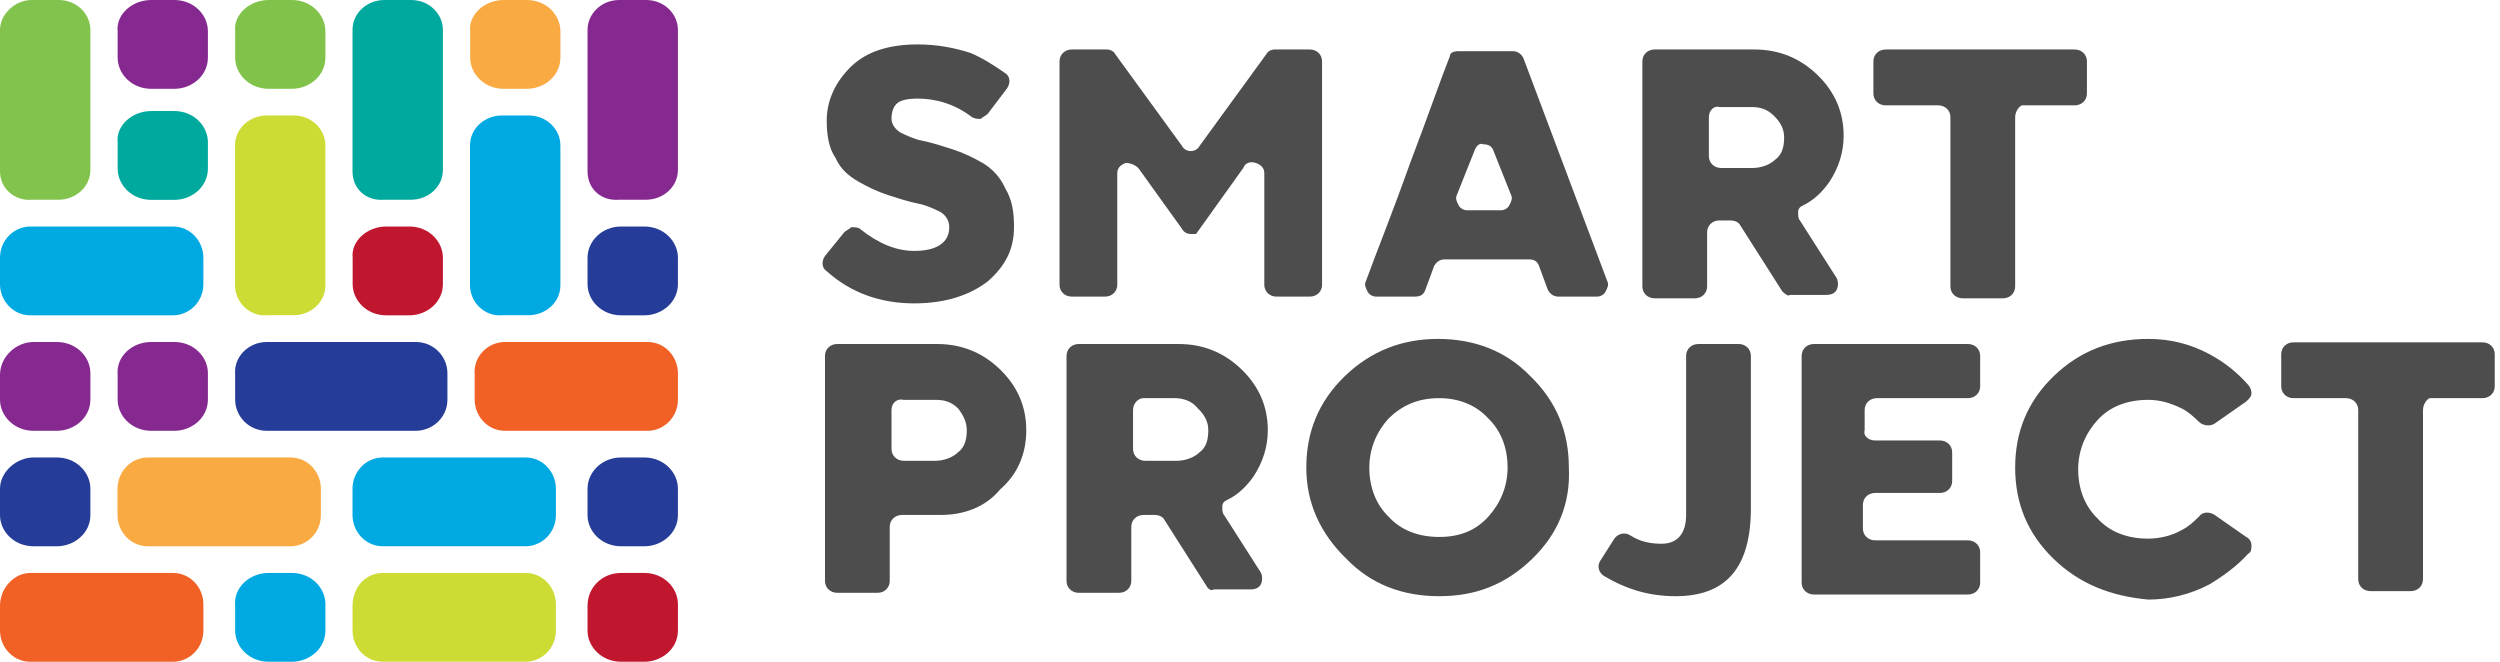 <svg width="136" height="36" viewBox="0 0 136 36" fill="none" xmlns="http://www.w3.org/2000/svg">
<path fill-rule="evenodd" clip-rule="evenodd" d="M14.519 18.604H22.612C23.613 18.604 24.34 19.409 24.34 20.304V21.736C24.34 22.72 23.522 23.436 22.612 23.436H14.519C13.519 23.436 12.792 22.631 12.792 21.736V20.394C12.701 19.409 13.519 18.604 14.519 18.604Z" fill="#253D98"/>
<path fill-rule="evenodd" clip-rule="evenodd" d="M1.655 31.168H9.408C10.367 31.168 11.064 31.973 11.064 32.868V34.3C11.064 35.284 10.28 36 9.408 36H1.655C0.697 36 0 35.195 0 34.3V32.957C0 31.973 0.784 31.168 1.655 31.168Z" fill="#F16025"/>
<path fill-rule="evenodd" clip-rule="evenodd" d="M27.476 18.604H35.225C36.182 18.604 36.879 19.409 36.879 20.304V21.736C36.879 22.72 36.095 23.436 35.225 23.436H27.476C26.518 23.436 25.822 22.631 25.822 21.736V20.394C25.735 19.409 26.518 18.604 27.476 18.604Z" fill="#F16025"/>
<path fill-rule="evenodd" clip-rule="evenodd" d="M8.048 24.886H15.801C16.759 24.886 17.456 25.691 17.456 26.586V28.018C17.456 29.002 16.672 29.718 15.801 29.718H8.048C7.089 29.718 6.392 28.913 6.392 28.018V26.586C6.392 25.691 7.089 24.886 8.048 24.886Z" fill="#FAAA43"/>
<path fill-rule="evenodd" clip-rule="evenodd" d="M20.832 24.886H28.586C29.544 24.886 30.241 25.691 30.241 26.586V28.018C30.241 29.002 29.457 29.718 28.586 29.718H20.832C19.874 29.718 19.177 28.913 19.177 28.018V26.586C19.177 25.691 19.874 24.886 20.832 24.886Z" fill="#00A9E2"/>
<path fill-rule="evenodd" clip-rule="evenodd" d="M1.655 12.322H9.408C10.367 12.322 11.064 13.128 11.064 14.023V15.454C11.064 16.439 10.28 17.154 9.408 17.154H1.655C0.697 17.154 0 16.349 0 15.454V14.023C0 13.038 0.784 12.322 1.655 12.322Z" fill="#00A9E2"/>
<path fill-rule="evenodd" clip-rule="evenodd" d="M31.962 9.325V1.626C31.962 0.77 32.69 0 33.692 0H35.149C36.15 0 36.879 0.77 36.879 1.626V9.24C36.879 10.181 36.059 10.865 35.149 10.865H33.692C32.69 10.951 31.962 10.266 31.962 9.325Z" fill="#852990"/>
<path fill-rule="evenodd" clip-rule="evenodd" d="M19.177 9.325V1.626C19.177 0.684 19.997 0 20.907 0H22.364C23.366 0 24.094 0.77 24.094 1.626V9.24C24.094 10.181 23.275 10.865 22.364 10.865H20.907C19.906 10.951 19.177 10.266 19.177 9.325Z" fill="#00A99D"/>
<path fill-rule="evenodd" clip-rule="evenodd" d="M25.569 15.522V7.908C25.569 6.966 26.389 6.282 27.299 6.282H28.756C29.758 6.282 30.486 7.052 30.486 7.908V15.522C30.486 16.463 29.667 17.148 28.756 17.148H27.299C26.389 17.233 25.569 16.463 25.569 15.522Z" fill="#00A9E2"/>
<path fill-rule="evenodd" clip-rule="evenodd" d="M12.785 15.522V7.908C12.785 6.966 13.604 6.282 14.515 6.282H15.972C16.973 6.282 17.702 7.052 17.702 7.908V15.522C17.702 16.463 16.882 17.148 15.972 17.148H14.515C13.604 17.233 12.785 16.463 12.785 15.522Z" fill="#CCDC35"/>
<path fill-rule="evenodd" clip-rule="evenodd" d="M20.832 31.168H28.586C29.544 31.168 30.241 31.973 30.241 32.868V34.3C30.241 35.284 29.457 36 28.586 36H20.832C19.874 36 19.177 35.195 19.177 34.3V32.957C19.177 31.973 19.874 31.168 20.832 31.168Z" fill="#CCDC35"/>
<path fill-rule="evenodd" clip-rule="evenodd" d="M1.832 18.604H3.085C4.146 18.604 4.917 19.409 4.917 20.304V21.736C4.917 22.72 4.049 23.436 3.085 23.436H1.832C0.771 23.436 0 22.631 0 21.736V20.394C0 19.409 0.868 18.604 1.832 18.604Z" fill="#852990"/>
<path fill-rule="evenodd" clip-rule="evenodd" d="M1.832 24.886H3.085C4.146 24.886 4.917 25.691 4.917 26.586V28.018C4.917 29.002 4.049 29.718 3.085 29.718H1.832C0.771 29.718 0 28.913 0 28.018V26.586C0 25.691 0.868 24.886 1.832 24.886Z" fill="#253D98"/>
<path fill-rule="evenodd" clip-rule="evenodd" d="M33.794 12.322H35.047C36.108 12.322 36.879 13.128 36.879 14.023V15.454C36.879 16.439 36.011 17.154 35.047 17.154H33.794C32.733 17.154 31.962 16.349 31.962 15.454V14.023C31.962 13.128 32.733 12.322 33.794 12.322Z" fill="#253D98"/>
<path fill-rule="evenodd" clip-rule="evenodd" d="M14.621 0H15.873C16.932 0 17.702 0.805 17.702 1.7V3.132C17.702 4.116 16.835 4.832 15.873 4.832H14.621C13.562 4.832 12.792 4.027 12.792 3.132V1.7C12.696 0.805 13.562 0 14.621 0Z" fill="#81C34A"/>
<path fill-rule="evenodd" clip-rule="evenodd" d="M21.014 12.322H22.265C23.324 12.322 24.094 13.128 24.094 14.023V15.454C24.094 16.439 23.228 17.154 22.265 17.154H21.014C19.955 17.154 19.184 16.349 19.184 15.454V14.023C19.088 13.128 19.955 12.322 21.014 12.322Z" fill="#C0162E"/>
<path fill-rule="evenodd" clip-rule="evenodd" d="M27.406 0H28.657C29.716 0 30.486 0.805 30.486 1.7V3.132C30.486 4.116 29.62 4.832 28.657 4.832H27.406C26.347 4.832 25.577 4.027 25.577 3.132V1.7C25.48 0.805 26.347 0 27.406 0Z" fill="#FAAA43"/>
<path fill-rule="evenodd" clip-rule="evenodd" d="M33.794 31.168H35.047C36.108 31.168 36.879 31.973 36.879 32.868V34.3C36.879 35.284 36.011 36 35.047 36H33.794C32.733 36 31.962 35.195 31.962 34.3V32.957C31.962 31.973 32.733 31.168 33.794 31.168Z" fill="#C0162E"/>
<path fill-rule="evenodd" clip-rule="evenodd" d="M14.621 31.168H15.873C16.932 31.168 17.702 31.973 17.702 32.868V34.3C17.702 35.284 16.835 36 15.873 36H14.621C13.562 36 12.792 35.195 12.792 34.3V32.957C12.696 31.973 13.562 31.168 14.621 31.168Z" fill="#00A9E2"/>
<path fill-rule="evenodd" clip-rule="evenodd" d="M0 9.325V1.626C0 0.77 0.82 0 1.73 0H3.187C4.189 0 4.917 0.77 4.917 1.626V9.24C4.917 10.181 4.098 10.865 3.187 10.865H1.73C0.82 10.951 0 10.266 0 9.325Z" fill="#81C34C"/>
<path fill-rule="evenodd" clip-rule="evenodd" d="M8.229 0H9.48C10.539 0 11.31 0.805 11.31 1.7V3.132C11.31 4.116 10.443 4.832 9.48 4.832H8.229C7.17 4.832 6.4 4.027 6.4 3.132V1.7C6.303 0.805 7.17 0 8.229 0Z" fill="#852990"/>
<path fill-rule="evenodd" clip-rule="evenodd" d="M8.229 6.04H9.48C10.539 6.04 11.31 6.846 11.31 7.74V9.172C11.31 10.157 10.443 10.873 9.48 10.873H8.229C7.17 10.873 6.4 10.067 6.4 9.172V7.74C6.303 6.846 7.17 6.04 8.229 6.04Z" fill="#00A99D"/>
<path fill-rule="evenodd" clip-rule="evenodd" d="M8.229 18.604H9.48C10.539 18.604 11.31 19.409 11.31 20.304V21.736C11.31 22.72 10.443 23.436 9.48 23.436H8.229C7.17 23.436 6.4 22.631 6.4 21.736V20.394C6.303 19.409 7.17 18.604 8.229 18.604Z" fill="#852990"/>
<path fill-rule="evenodd" clip-rule="evenodd" d="M33.794 24.886H35.047C36.108 24.886 36.879 25.691 36.879 26.586V28.018C36.879 29.002 36.011 29.718 35.047 29.718H33.794C32.733 29.718 31.962 28.913 31.962 28.018V26.586C31.962 25.691 32.733 24.886 33.794 24.886Z" fill="#253D98"/>
<path d="M48.498 6.467C48.498 6.744 48.688 7.02 48.973 7.204C49.354 7.388 49.735 7.572 50.211 7.664C50.687 7.757 51.259 7.941 51.83 8.125C52.401 8.309 52.972 8.585 53.449 8.861C53.925 9.138 54.401 9.598 54.686 10.243C55.067 10.887 55.162 11.532 55.162 12.36C55.162 13.557 54.686 14.478 53.734 15.307C52.782 16.043 51.449 16.504 49.735 16.504C47.926 16.504 46.307 15.951 44.974 14.754C44.689 14.57 44.689 14.202 44.879 13.926L45.926 12.637C46.022 12.544 46.212 12.452 46.307 12.36C46.498 12.36 46.688 12.36 46.783 12.452C47.831 13.281 48.783 13.649 49.735 13.649C50.973 13.649 51.639 13.189 51.639 12.36C51.639 11.992 51.449 11.716 51.163 11.532C50.782 11.348 50.401 11.163 49.926 11.071C49.45 10.979 48.878 10.795 48.307 10.611C47.736 10.427 47.164 10.15 46.688 9.874C46.212 9.598 45.736 9.23 45.45 8.585C45.07 8.033 44.974 7.296 44.974 6.56C44.974 5.455 45.45 4.442 46.307 3.613C47.164 2.784 48.402 2.416 49.926 2.416C50.973 2.416 51.925 2.6 52.782 2.876C53.449 3.153 54.02 3.521 54.686 3.981C54.972 4.165 54.972 4.534 54.781 4.81L53.734 6.191C53.639 6.283 53.449 6.375 53.353 6.467C53.163 6.467 53.068 6.467 52.877 6.375C51.925 5.639 50.878 5.363 49.926 5.363C49.354 5.363 48.973 5.455 48.783 5.639C48.592 5.823 48.498 6.099 48.498 6.467ZM65.065 12.729H64.779C64.589 12.729 64.398 12.637 64.303 12.452L61.923 9.138C61.732 8.954 61.446 8.861 61.256 8.861C60.971 8.954 60.78 9.138 60.78 9.414V15.491C60.78 15.859 60.494 16.136 60.113 16.136H58.305C57.924 16.136 57.638 15.859 57.638 15.491V3.337C57.638 2.968 57.924 2.692 58.305 2.692H60.209C60.399 2.692 60.59 2.784 60.685 2.968L64.303 7.941C64.398 8.125 64.589 8.217 64.779 8.217C64.969 8.217 65.16 8.125 65.255 7.941L68.873 2.968C68.969 2.784 69.159 2.692 69.35 2.692H71.254C71.635 2.692 71.92 2.968 71.92 3.337V15.491C71.92 15.859 71.635 16.136 71.254 16.136H69.445C69.064 16.136 68.778 15.859 68.778 15.491V9.414C68.778 9.138 68.588 8.954 68.302 8.861C68.016 8.769 67.731 8.861 67.635 9.138L65.065 12.729ZM79.347 2.784H82.299C82.584 2.784 82.775 2.968 82.87 3.153L87.44 15.307C87.535 15.491 87.44 15.675 87.345 15.859C87.25 16.043 87.059 16.136 86.869 16.136H84.774C84.489 16.136 84.298 15.951 84.203 15.767L83.727 14.478C83.632 14.202 83.441 14.11 83.156 14.11H78.585C78.3 14.11 78.109 14.294 78.014 14.478L77.538 15.767C77.443 16.043 77.252 16.136 76.966 16.136H74.872C74.681 16.136 74.491 16.043 74.396 15.859C74.3 15.675 74.205 15.491 74.3 15.307C74.872 13.742 75.729 11.624 76.681 8.954C77.728 6.191 78.395 4.258 78.871 3.061C78.871 2.876 79.061 2.784 79.347 2.784ZM80.204 8.217L79.252 10.611C79.157 10.795 79.252 10.979 79.347 11.163C79.442 11.348 79.633 11.44 79.823 11.44H81.632C81.823 11.44 82.013 11.348 82.108 11.163C82.204 10.979 82.299 10.795 82.204 10.611L81.251 8.217C81.156 7.941 80.966 7.849 80.68 7.849C80.49 7.757 80.299 7.941 80.204 8.217ZM96.962 15.859L94.677 12.268C94.581 12.084 94.391 11.992 94.105 11.992H93.534C93.153 11.992 92.867 12.268 92.867 12.637V15.583C92.867 15.951 92.582 16.228 92.201 16.228H90.011C89.63 16.228 89.345 15.951 89.345 15.583V3.337C89.345 2.968 89.63 2.692 90.011 2.692H95.438C96.771 2.692 97.914 3.153 98.866 4.073C99.818 4.994 100.294 6.099 100.294 7.388C100.294 8.309 100.009 9.138 99.533 9.874C99.152 10.427 98.676 10.887 98.105 11.163C97.914 11.255 97.819 11.348 97.819 11.532C97.819 11.716 97.819 11.9 97.914 11.992L99.913 15.123C100.009 15.307 100.009 15.583 99.913 15.767C99.818 15.951 99.628 16.043 99.342 16.043H97.343C97.343 16.136 97.152 16.043 96.962 15.859ZM92.963 6.375V8.493C92.963 8.861 93.248 9.138 93.629 9.138H95.343C95.819 9.138 96.295 8.954 96.581 8.677C96.962 8.401 97.057 7.941 97.057 7.48C97.057 7.02 96.866 6.652 96.486 6.283C96.105 5.915 95.724 5.823 95.248 5.823H93.534C93.248 5.731 92.963 6.007 92.963 6.375ZM109.625 6.375V15.583C109.625 15.951 109.34 16.228 108.959 16.228H106.769C106.388 16.228 106.102 15.951 106.102 15.583V6.375C106.102 6.007 105.817 5.731 105.436 5.731H102.579C102.199 5.731 101.913 5.455 101.913 5.086V3.337C101.913 2.968 102.199 2.692 102.579 2.692H112.863C113.244 2.692 113.529 2.968 113.529 3.337V5.086C113.529 5.455 113.244 5.731 112.863 5.731H110.006C109.911 5.731 109.625 6.007 109.625 6.375ZM51.163 28.014H49.069C48.688 28.014 48.402 28.29 48.402 28.658V31.605C48.402 31.973 48.117 32.249 47.736 32.249H45.546C45.165 32.249 44.879 31.973 44.879 31.605V19.358C44.879 18.99 45.165 18.714 45.546 18.714H50.973C52.306 18.714 53.449 19.174 54.401 20.095C55.353 21.016 55.829 22.121 55.829 23.41C55.829 24.699 55.353 25.804 54.401 26.632C53.639 27.553 52.496 28.014 51.163 28.014ZM48.498 22.305V24.422C48.498 24.791 48.783 25.067 49.164 25.067H50.878C51.354 25.067 51.83 24.883 52.115 24.607C52.496 24.33 52.592 23.87 52.592 23.41C52.592 22.949 52.401 22.581 52.115 22.213C51.734 21.844 51.354 21.752 50.878 21.752H49.164C48.783 21.66 48.498 21.936 48.498 22.305ZM65.636 31.881L63.351 28.29C63.256 28.106 63.065 28.014 62.779 28.014H62.208C61.827 28.014 61.542 28.29 61.542 28.658V31.605C61.542 31.973 61.256 32.249 60.875 32.249H58.685C58.305 32.249 58.019 31.973 58.019 31.605V19.358C58.019 18.99 58.305 18.714 58.685 18.714H64.113C65.446 18.714 66.588 19.174 67.54 20.095C68.492 21.016 68.969 22.121 68.969 23.41C68.969 24.33 68.683 25.159 68.207 25.896C67.826 26.448 67.35 26.909 66.779 27.185C66.588 27.277 66.493 27.369 66.493 27.553C66.493 27.737 66.493 27.921 66.588 28.014L68.588 31.144C68.683 31.328 68.683 31.605 68.588 31.789C68.492 31.973 68.302 32.065 68.016 32.065H66.017C65.921 32.157 65.731 32.065 65.636 31.881ZM61.637 22.305V24.422C61.637 24.791 61.923 25.067 62.304 25.067H64.017C64.493 25.067 64.969 24.883 65.255 24.607C65.636 24.33 65.731 23.87 65.731 23.41C65.731 22.949 65.541 22.581 65.16 22.213C64.874 21.844 64.398 21.66 63.922 21.66H62.208C61.923 21.66 61.637 21.936 61.637 22.305ZM83.346 30.407C81.918 31.789 80.299 32.433 78.299 32.433C76.3 32.433 74.586 31.789 73.253 30.407C71.825 29.026 71.063 27.369 71.063 25.435C71.063 23.502 71.73 21.844 73.158 20.463C74.586 19.082 76.3 18.437 78.205 18.437C80.204 18.437 81.918 19.082 83.251 20.463C84.679 21.844 85.346 23.502 85.346 25.435C85.441 27.369 84.774 29.026 83.346 30.407ZM80.966 28.106C81.632 27.369 82.013 26.448 82.013 25.435C82.013 24.33 81.632 23.41 80.966 22.765C80.299 22.029 79.347 21.66 78.299 21.66C77.157 21.66 76.3 22.029 75.538 22.765C74.872 23.502 74.491 24.422 74.491 25.435C74.491 26.54 74.872 27.461 75.538 28.106C76.205 28.842 77.157 29.21 78.299 29.21C79.442 29.21 80.299 28.842 80.966 28.106ZM91.725 28.014V19.358C91.725 18.99 92.011 18.714 92.392 18.714H94.581C94.962 18.714 95.248 18.99 95.248 19.358V27.645C95.248 30.868 93.915 32.433 91.153 32.433C89.725 32.433 88.487 32.065 87.25 31.328C86.964 31.144 86.869 30.776 87.059 30.5L87.821 29.302C88.012 29.026 88.392 28.934 88.678 29.118C89.249 29.487 89.82 29.579 90.392 29.579C91.249 29.579 91.725 29.026 91.725 28.014ZM102.008 23.962H105.531C105.912 23.962 106.198 24.238 106.198 24.607V26.172C106.198 26.54 105.912 26.817 105.531 26.817H102.008C101.627 26.817 101.342 27.093 101.342 27.461V28.75C101.342 29.118 101.627 29.395 102.008 29.395H107.054C107.435 29.395 107.721 29.671 107.721 30.039V31.697C107.721 32.065 107.435 32.341 107.054 32.341H98.676C98.295 32.341 98.009 32.065 98.009 31.697V19.358C98.009 18.99 98.295 18.714 98.676 18.714H107.054C107.435 18.714 107.721 18.99 107.721 19.358V21.016C107.721 21.384 107.435 21.66 107.054 21.66H102.103C101.723 21.66 101.437 21.936 101.437 22.305V23.41C101.342 23.686 101.627 23.962 102.008 23.962ZM111.72 30.407C110.292 29.026 109.625 27.369 109.625 25.435C109.625 23.502 110.292 21.844 111.72 20.463C113.148 19.082 114.862 18.437 116.862 18.437C118.099 18.437 119.147 18.714 120.194 19.266C121.051 19.727 121.718 20.279 122.289 20.924C122.384 21.016 122.479 21.2 122.479 21.384C122.479 21.568 122.384 21.66 122.193 21.844L120.48 23.041C120.194 23.226 119.813 23.133 119.623 22.949C119.337 22.673 119.052 22.397 118.671 22.213C118.099 21.936 117.528 21.752 116.862 21.752C115.719 21.752 114.767 22.121 114.1 22.857C113.434 23.594 113.053 24.515 113.053 25.527C113.053 26.632 113.434 27.553 114.1 28.198C114.767 28.934 115.719 29.302 116.862 29.302C117.528 29.302 118.195 29.118 118.671 28.842C119.052 28.658 119.337 28.382 119.623 28.106C119.813 27.829 120.194 27.829 120.48 28.014L122.193 29.21C122.384 29.303 122.479 29.487 122.479 29.671C122.479 29.855 122.479 30.039 122.289 30.131C121.718 30.776 120.956 31.328 120.194 31.789C119.147 32.341 118.004 32.617 116.862 32.617C114.862 32.433 113.148 31.789 111.72 30.407ZM131.811 22.305V31.512C131.811 31.881 131.525 32.157 131.144 32.157H128.954C128.573 32.157 128.287 31.881 128.287 31.512V22.305C128.287 21.936 128.002 21.66 127.621 21.66H124.765C124.384 21.66 124.098 21.384 124.098 21.016V19.266C124.098 18.898 124.384 18.622 124.765 18.622H135.048C135.429 18.622 135.714 18.898 135.714 19.266V21.016C135.714 21.384 135.429 21.66 135.048 21.66H132.191C132.096 21.66 131.811 21.936 131.811 22.305Z" fill="#4D4D4D"/>
</svg>
